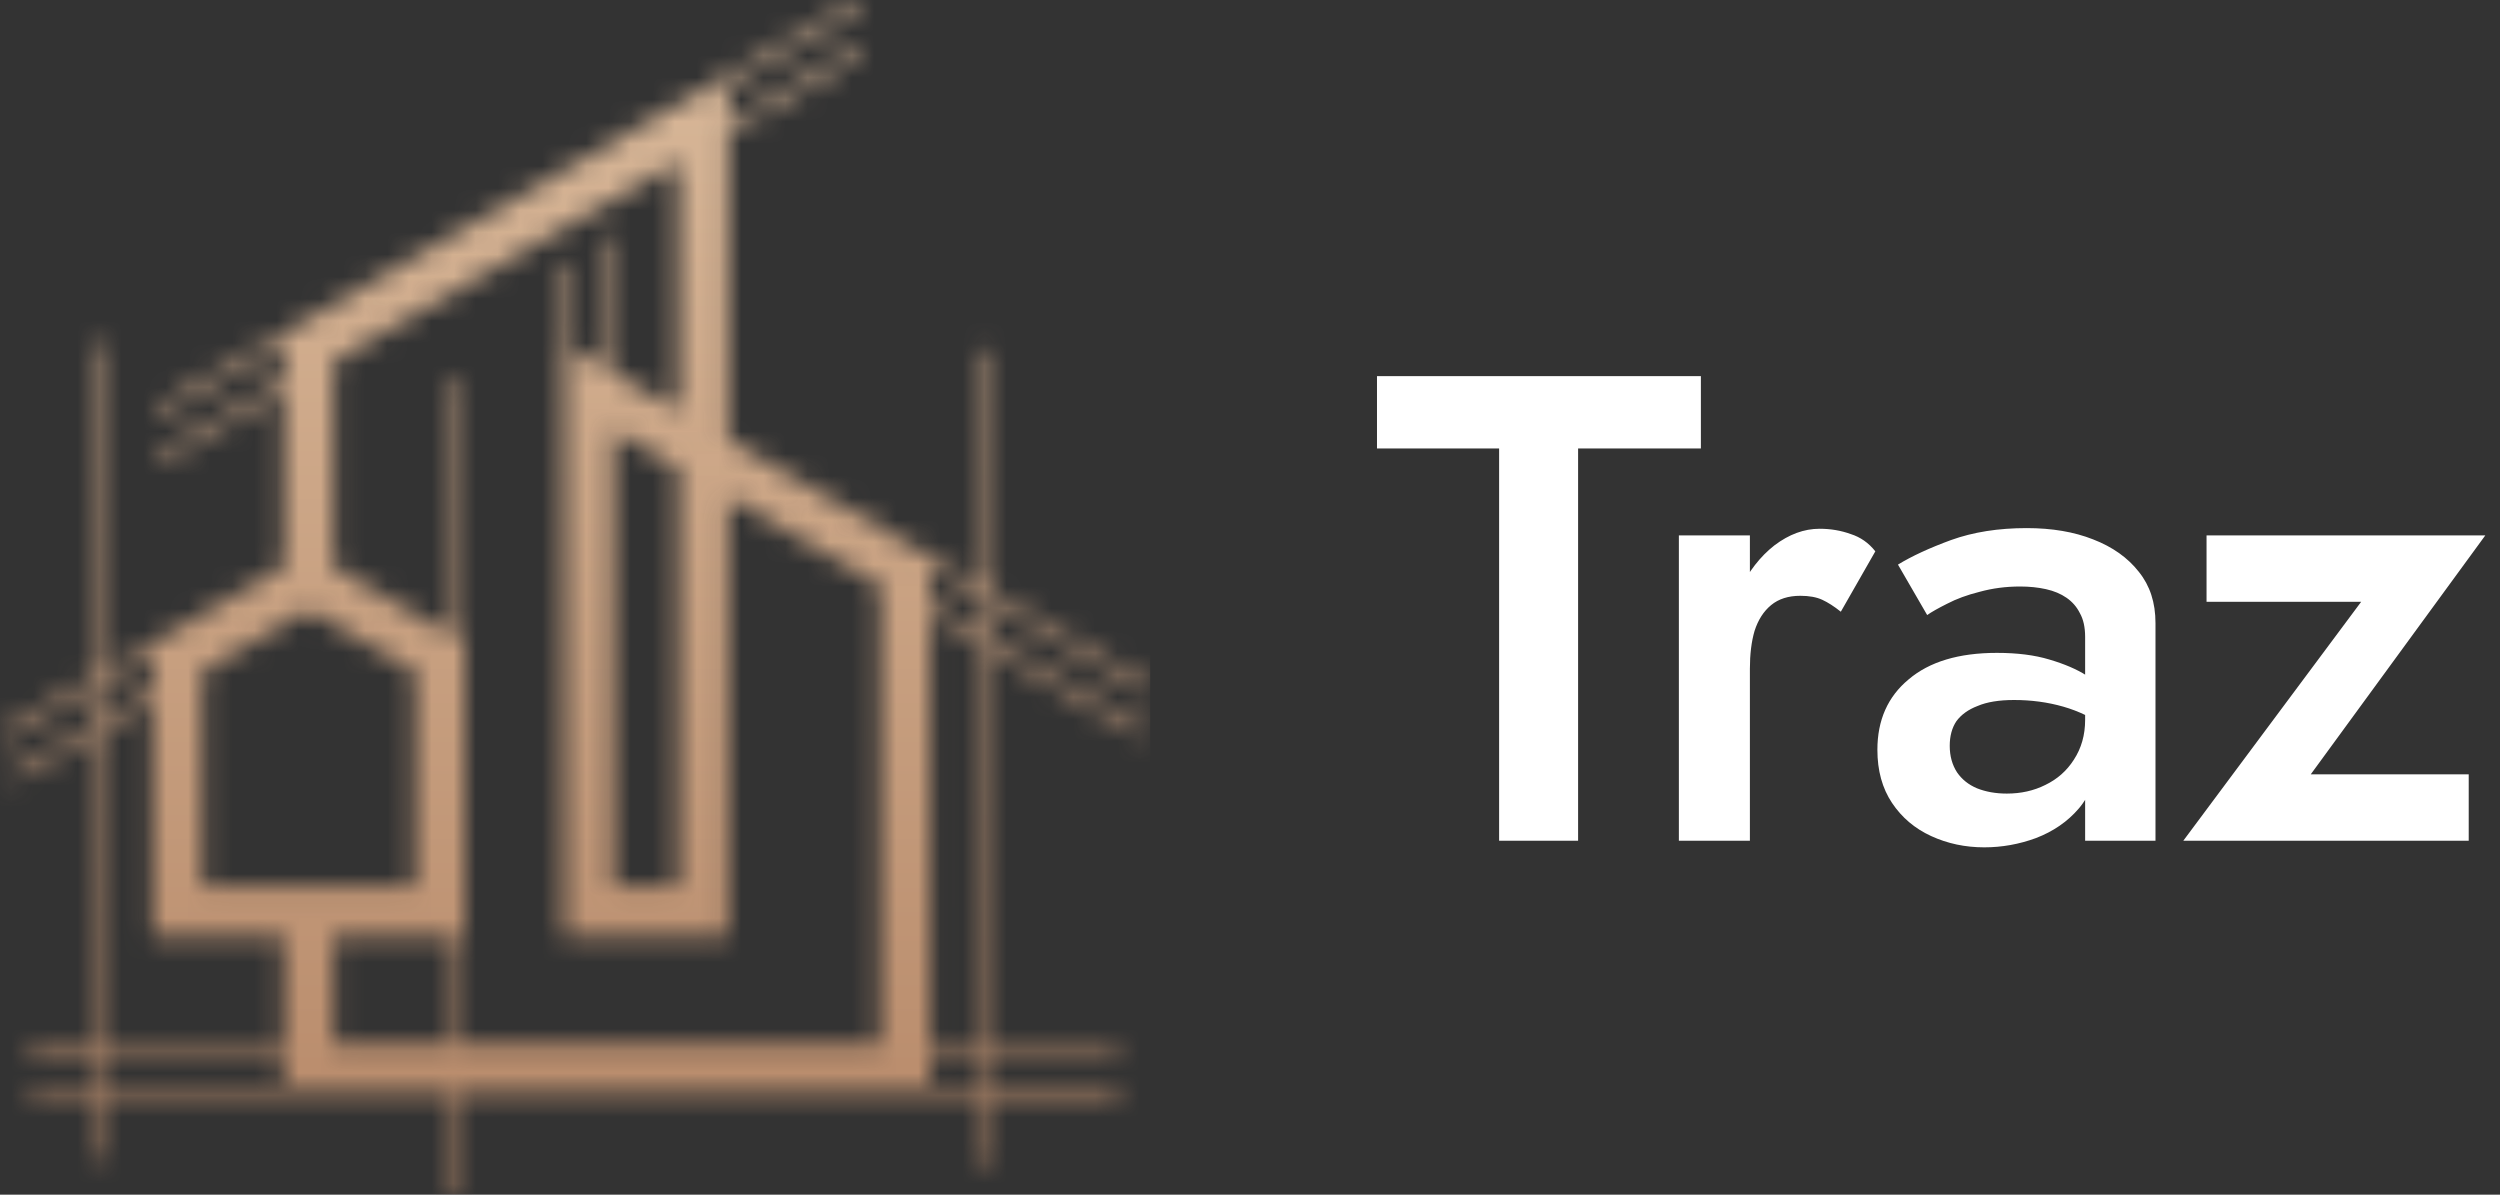 <svg width="113" height="54" viewBox="0 0 113 54" fill="none" xmlns="http://www.w3.org/2000/svg">
<rect x="0" y="0" width="113" height="54" fill="#333333" stroke="none"/>
<g clip-path="url(#clip0_313_214)">
<g clip-path="url(#clip1_313_214)">
<mask id="mask0_313_214" style="mask-type:luminance" maskUnits="userSpaceOnUse" x="0" y="0" width="52" height="54">
<path d="M30.66 40.065V21.158L27.732 19.457V40.065H30.66ZM44.514 28.737V27.069L42.024 25.623V27.291L44.514 28.737ZM42.024 47.172H44.514V29.206L42.024 27.76V47.172ZM44.514 47.578H42.024V49.027H44.514V47.578ZM4.764 47.578V49.027H12.83V47.578H4.764ZM4.764 32.909V47.172H12.83V42.327H6.903V31.666L4.764 32.909ZM4.764 30.77V32.438L6.903 31.196V29.53L4.764 30.77ZM20.6 47.169V42.327H15.077V47.172L20.6 47.169ZM21.004 49.43V53.996H20.6V49.428H4.764V52.404H4.361V49.426H1.365L1.363 49.02H4.361V47.571H1.365L1.363 47.165H4.361V33.143L0.71 35.264L0.508 34.916L4.363 32.677V31.007L0.204 33.424L0 33.071L4.361 30.538V15.525H4.764V30.304L10.34 27.065L12.83 25.617V17.664L7.331 20.859L7.129 20.508L12.832 17.195V15.528L7.268 18.758L7.066 18.406L17.406 12.4L28.413 6.006L28.418 6.003L32.908 3.394L38.753 0L38.955 0.351L32.908 3.864V5.533L38.766 2.129L38.968 2.48L32.908 6V19.859L41.66 24.943L44.514 26.601V15.858H44.917V26.835L52 30.95L51.798 31.3L44.916 27.304V28.971L51.745 32.938L51.543 33.289L44.916 29.44V47.172H50.546V47.578H44.916V49.027H50.546V49.433H44.916V52.742H44.513V49.431H21.004V49.43ZM21.004 17.11V47.169H39.777V26.454L32.908 22.464V42.327H25.485V11.963H25.888V15.781L27.329 16.618V10.752H27.732V16.853L30.66 18.553V7.306L17.669 14.852L15.289 16.235L15.077 16.358V25.617L20.6 28.825V17.114L21.004 17.11ZM18.756 40.063V30.36L13.955 27.57L9.149 30.36V40.065L18.756 40.063Z" fill="white"/>
</mask>
<g mask="url(#mask0_313_214)">
<path d="M52 0H0V54H52V0Z" fill="url(#paint0_linear_313_214)"/>
</g>
</g>
<path d="M62.24 20.27V17H76.88V20.27H71.33V38H67.76V20.27H62.24ZM79.095 24.2V38H75.885V24.2H79.095ZM83.205 27.65C82.905 27.41 82.625 27.23 82.365 27.11C82.105 26.99 81.775 26.93 81.375 26.93C80.835 26.93 80.395 27.07 80.055 27.35C79.715 27.63 79.465 28.02 79.305 28.52C79.165 29 79.095 29.57 79.095 30.23L78.015 29.6C78.015 28.5 78.215 27.53 78.615 26.69C79.035 25.83 79.565 25.15 80.205 24.65C80.865 24.15 81.545 23.9 82.245 23.9C82.745 23.9 83.215 23.98 83.655 24.14C84.095 24.28 84.465 24.54 84.765 24.92L83.205 27.65ZM88.128 33.71C88.128 34.17 88.238 34.57 88.458 34.91C88.678 35.23 88.978 35.47 89.358 35.63C89.758 35.79 90.208 35.87 90.708 35.87C91.348 35.87 91.928 35.74 92.448 35.48C92.988 35.22 93.418 34.84 93.738 34.34C94.078 33.82 94.248 33.22 94.248 32.54L94.728 34.34C94.728 35.22 94.468 35.96 93.948 36.56C93.448 37.14 92.808 37.58 92.028 37.88C91.268 38.16 90.488 38.3 89.688 38.3C88.828 38.3 88.028 38.13 87.288 37.79C86.548 37.45 85.958 36.95 85.518 36.29C85.078 35.63 84.858 34.83 84.858 33.89C84.858 32.55 85.328 31.49 86.268 30.71C87.208 29.91 88.538 29.51 90.258 29.51C91.178 29.51 91.968 29.61 92.628 29.81C93.308 30.01 93.868 30.25 94.308 30.53C94.748 30.79 95.058 31.03 95.238 31.25V32.9C94.618 32.46 93.958 32.14 93.258 31.94C92.558 31.74 91.818 31.64 91.038 31.64C90.358 31.64 89.808 31.73 89.388 31.91C88.968 32.07 88.648 32.3 88.428 32.6C88.228 32.9 88.128 33.27 88.128 33.71ZM87.108 27.8L85.788 25.52C86.408 25.14 87.208 24.77 88.188 24.41C89.188 24.05 90.328 23.87 91.608 23.87C92.748 23.87 93.748 24.04 94.608 24.38C95.488 24.72 96.178 25.21 96.678 25.85C97.178 26.47 97.428 27.24 97.428 28.16V38H94.248V28.79C94.248 28.35 94.168 27.99 94.008 27.71C93.868 27.43 93.668 27.2 93.408 27.02C93.148 26.84 92.838 26.71 92.478 26.63C92.118 26.55 91.728 26.51 91.308 26.51C90.668 26.51 90.058 26.59 89.478 26.75C88.918 26.89 88.428 27.07 88.008 27.29C87.608 27.49 87.308 27.66 87.108 27.8ZM106.726 27.2H99.736V24.2H112.336L104.446 35H111.586V38H98.686L106.726 27.2Z" fill="white"/>
</g>
<defs>
<linearGradient id="paint0_linear_313_214" x1="25.997" y1="49.434" x2="26.003" y2="3.397" gradientUnits="userSpaceOnUse">
<stop stop-color="#BA8D6D"/>
<stop offset="1" stop-color="#D8B798"/>
</linearGradient>
<clipPath id="clip0_313_214">
<rect width="113" height="54" fill="white"/>
</clipPath>
<clipPath id="clip1_313_214">
<rect width="52" height="54" fill="white"/>
</clipPath>
</defs>
</svg>
